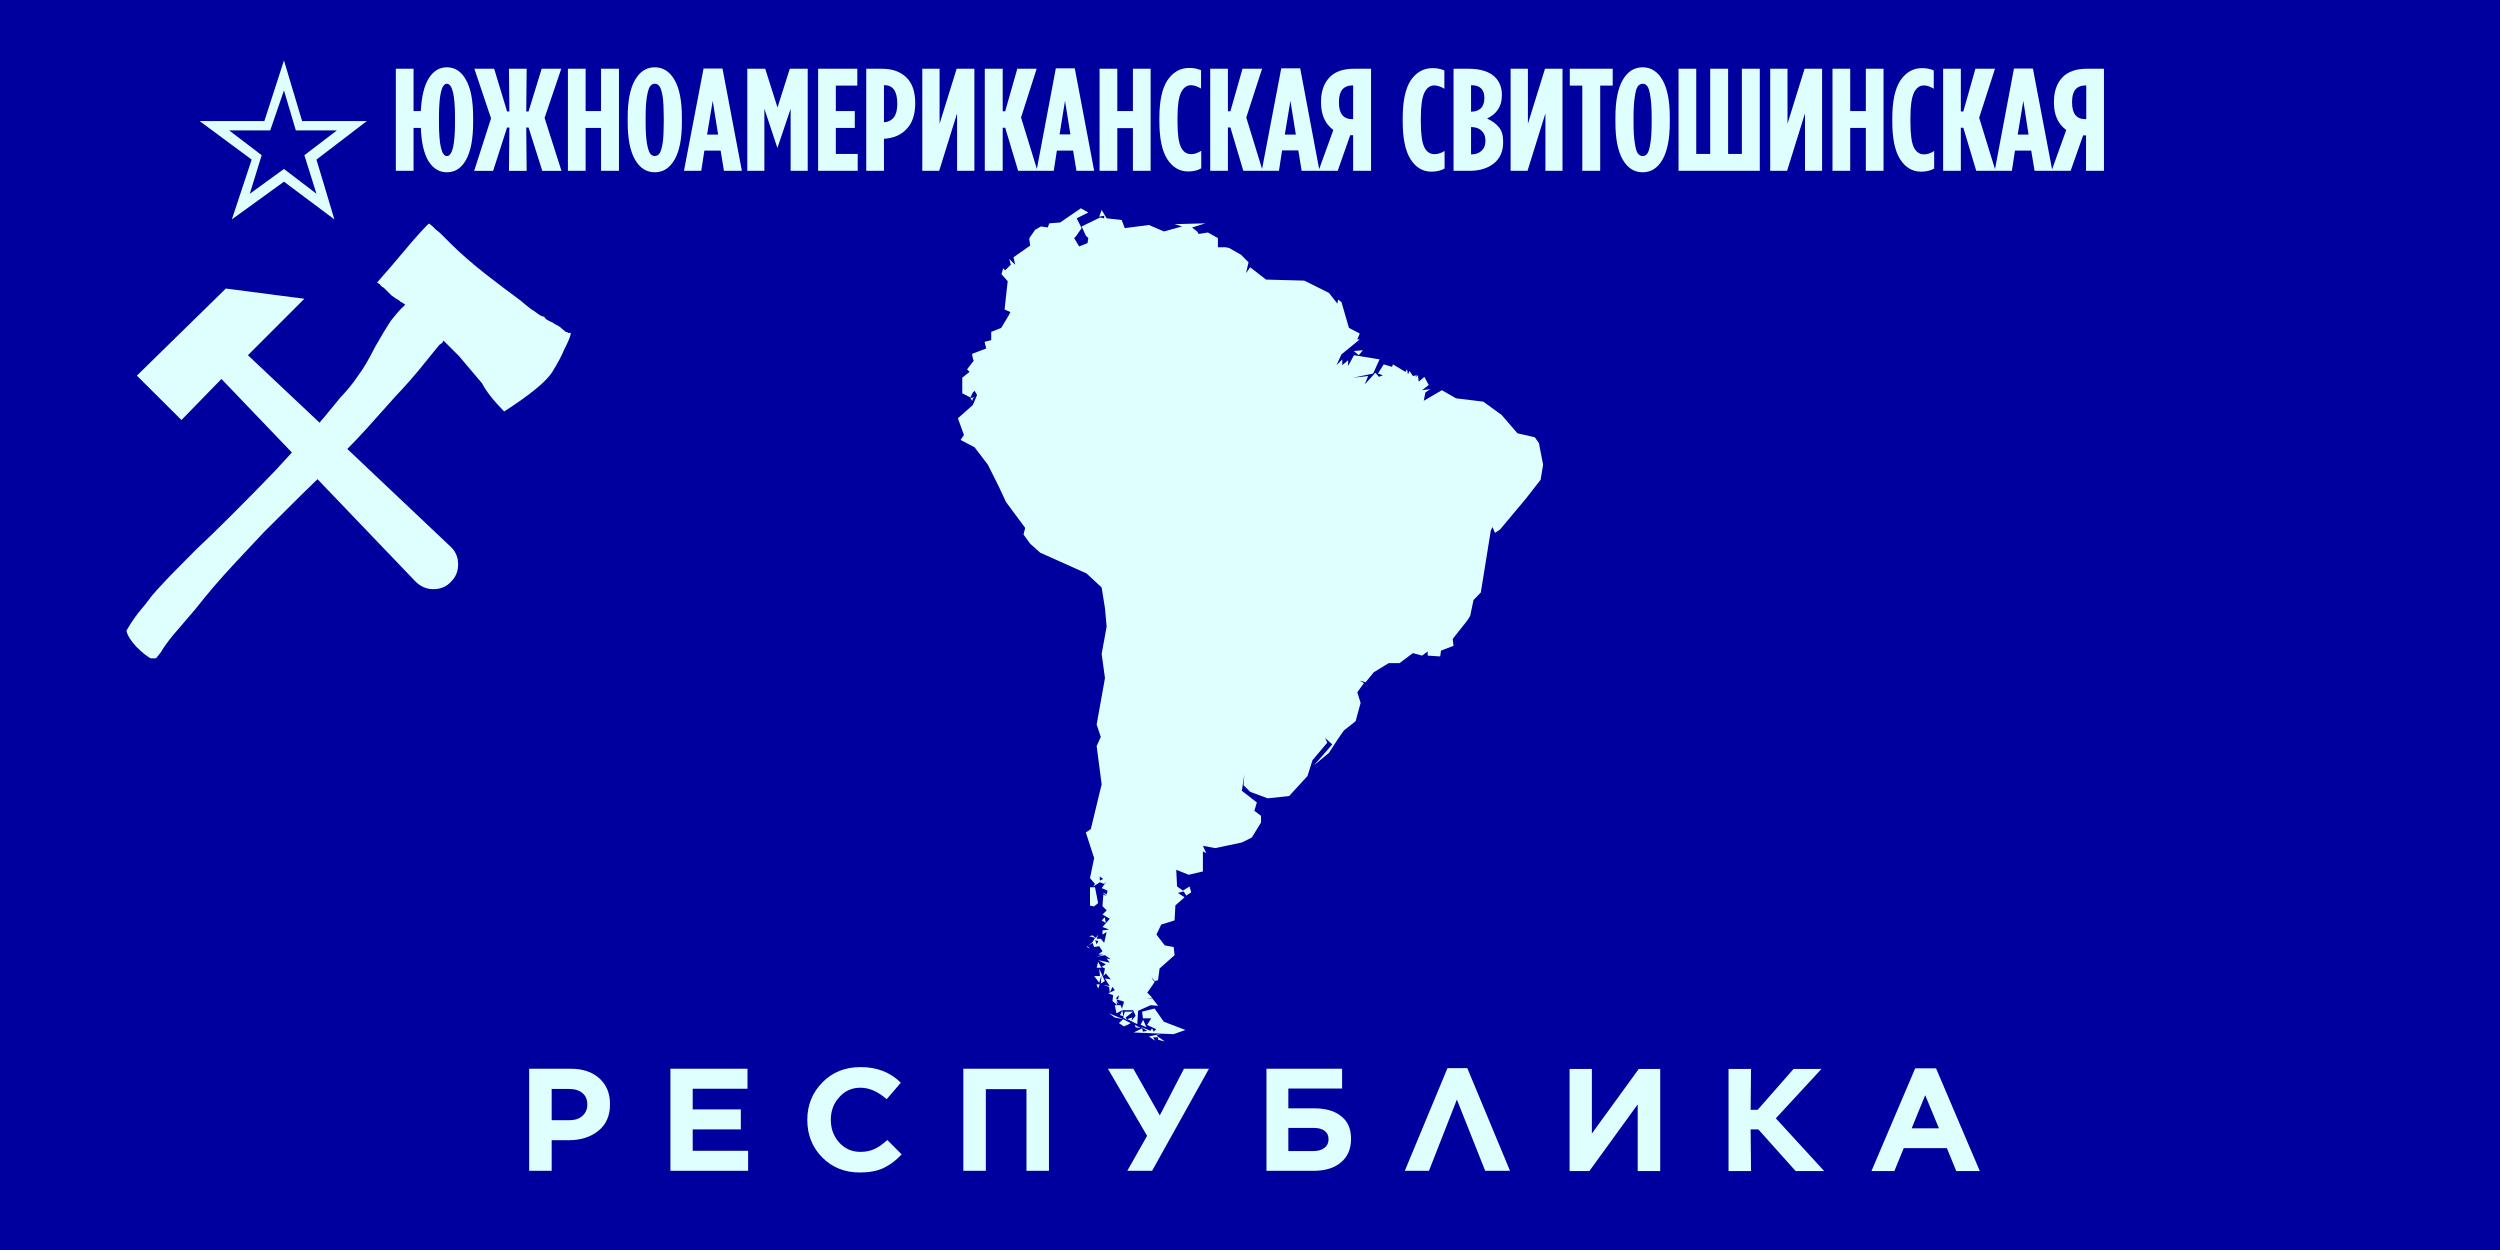 <svg xmlns="http://www.w3.org/2000/svg" width="1200" height="600">
	<title>Svito SouthAmerica</title>
<rect width="1200" height="600" style="fill:rgb(0,0,158)"/>
<g id="Icon" style="fill:rgb(223,255,255)">
	<g>
		<path id="83837" d="m176.1 58.1l-24.2 18.5 8.6 28.7-24.2-18.1-25 18.1 9.5-28.7-25-18.5h31.1l9.4-29.1 8.7 29.1zm-66.1 4.5l15.6 11.9-5.7 18.5 16.4-11.9 15.6 11.9-5.8-18.5 15.6-11.9h-19.7l-5.7-19.2-6.6 19.2zm34.9 174.7q-10.3 10.2-18.1 18-7.3 7.8-13.5 14.4-5.7 6.1-10.7 11.9-4.5 5.3-9 11-5.7 6.6-10.2 11.9-4.1 4.9-6.2 8.6-1.6 2.1-2 2.5 0 0.4-0.8 0.4h-2.1q-2.9-1.6-7-5.7-3.7-4.1-4.5-7v-0.8l0.8-1.3q2.1-3.6 5-7.3 3.2-3.7 6.5-8.2 2.5-2.9 4.9-5.4 2.5-2.8 6.2-6.5 4.1-4.1 10.2-10.3 6.6-6.1 16.9-16.4 12.7-12.7 20.9-21.3l7.9-8.6-33.8-35.3-19.2 19.7-21.4-21.3 42.7-41.8 37.7 4.9-27.1 27.1 34.4 32.4q1-1.4 2.1-2.5 3.7-4.5 7.8-9.5 5.4-5.7 8.6-10.6 3.7-4.9 8.2-13.9 5-8.7 7.4-12.3 2.9-3.7 4.9-5.8l2.1-2q-0.4-0.4-1.2-0.9-0.5-0.4-0.9-0.4-0.4-0.4-0.8-0.8-1.6-0.8-3.7-2.4-1.6-1.7-3.3-3.3-0.8-0.8-1.2-0.8-0.4-0.5-1.2-1.3l-1.2-0.8q6.9-7.8 12.3-14.3 4.5-5.4 8.2-9.5 4.1-4.5 4.5-4.5 1.6 1.2 3.2 2.9 1.7 1.2 3.3 2.9l4.1 4.1q7 6.9 16.4 14.3 9.5 7.4 16.8 12.7 0.9 0.8 2.5 2.1 1.6 1.2 2.5 2 2 1.2 3.6 2.5 1.7 1.2 2.9 1.2 0 1.2 4.1 2.9 0.4 0.4 1.2 0.8 0.5 0.4 0.9 0.4 0.4 0.4 1.2 0.8 1.6 1.3 2.5 2.1 0.4 0.4 0.8 0.4 0.4 0 0.8 0.4h1.2q0 0.8-0.8 2.9-0.8 2-2.5 5.3-1.2 3.3-5.7 10.7-4.5 6.9-23 18.8-7.7-7.8-10.6-13.5l-11.1-13.1-7.4-7.4q-0.4 0.4-0.4 0.8-0.8 0.8-1.6 1.2-3.3 4.1-9 11.1-5.4 6.6-12.3 13.9-6.6 7.4-13.6 15.2-4.8 5.3-9.3 9.8l49.9 47.2q3.3 3.3 3.3 8.2 0 4.9-3.3 8.2-3.3 3.7-8.6 3.7-4.9 0-8.6-3.7l-47-49.1q-5.5 5.4-7.5 7.3z"/>
	</g>
	<path id="Р Е С П У Б Л И К А" d="m264.8 562h-10.8v-49h20q8.7 0 13.8 4.7 5 4.6 5 12.2v0.2q0 8.2-5.6 12.7-5.6 4.5-14.2 4.5h-8.2zm0-39.3v15h8.5q4 0 6.3-2.1 2.3-2.1 2.3-5.3v-0.2q0-3.5-2.3-5.4-2.3-2-6.5-2zm94.3 39.3h-37.3v-49h37v9.6h-26.3v9.9h23.1v9.6h-23.1v10.3h26.6zm53.6 0.8q-10.8 0-18-7.2-7.2-7.3-7.2-18v-0.1q0-10.6 7.3-18 7.2-7.3 18.3-7.3 11.8 0 19.3 7.5l-6.8 7.9q-6.3-5.5-12.6-5.5-6.1 0-10.1 4.5-4.1 4.4-4.1 10.8v0.1q0 6.4 4 10.9 4.1 4.5 10.2 4.5 3.9 0 6.8-1.4 3-1.4 6.1-4.3l6.9 6.9q-4.1 4.4-8.8 6.6-4.6 2.1-11.3 2.1zm60.5-0.8h-10.8v-49h41.1v49h-10.8v-39.2h-19.5zm107.1-49l-27.3 49h-11.9l9.5-16.8-18.8-32.2h12.2l12.7 22.4 11.6-22.4zm50 49h-22.4v-49h36.3v9.5h-25.8v9.5h12.4q8.4 0 13 3.8 4.7 3.7 4.7 10.8v0.1q0 7.2-4.8 11.2-4.7 4.1-13.4 4.1zm-11.9-20.6v11.1h12.1q3.3 0 5.2-1.5 2-1.5 2-4.1v-0.1q0-2.6-1.9-4-1.8-1.4-5.2-1.4zm76.4-28.7h9.5l20.5 49.3h-11.9l-13.6-34.2-13.4 34.2h-11.6zm102.1 0.4v49h-10.8v-32l-23.2 32h-9.5v-49h10.7v31l22.5-31zm43.6 49h-10.8v-49h10.8l-0.2 19.6h3.4l17.2-19.6h13.4l-21.9 23.7 23.2 25.3h-13.7l-17.9-20h-3.7zm68.8 0h-11l21-49.3h10l21 49.3h-11.3l-4.5-11h-20.7zm14.8-36.4l-6.5 15.9h13.1z"/>
	<path id="Южная Америка" d="m522.4 102l-5.6 2.8 2.4 4.7-2.8 4-0.8 0.8 2.4 4 4-1.6 0.4-2.4-1.2-1.2-2-4.4 8.8-4.3 2 0.4v-1.2l-2.4 0.4 1.2-3.2 2.4 4 7.2 0.8 1.5 3.9 11.6-1.5 7.2 3.1 8.7-2.4-3.6-1.1 14.8-0.4-6.4 2 2.4 1.9 0.8 1.2 4.4-0.7 4.8 2.7v4.4h3.9l1.6 0.4 5.6 3.2 3.6 3.6-1.2 5.2 2-2.8 7.6 5.9 18.3 0.5 1.7 0.8 10.2 5.1 4 5.1v0.1l0.4-2 1.6 1.2 3.6 12.4 5.2 2.7-1.2 2.8h1.2l-8.8 7.2-2.4 5.2 2.8-2.8v2.8l2.8-2.4v2.8l2.8-5.2 12.3 2-3.1 6.8-9.6 2 7.2-0.8-1.6 4 5.1-5.6 1.7 2 1.9-0.8-2.4-0.8 2.8-4.4 4 1.2 0.4-1.2 6 3.6 0.8-1.2 0.4 2.4 0.8-1.6 1.6 2.4 1.9-0.4-0.8 1.2 1.3-1.2 0.4 3.1 2.7-2.3 2.1 3.9-3.2 2.5 3.9-0.5-2.3 1.6-0.8 4 8.7-5.1 6.8 3.9 13.1 1.6 8.8 6.4 7.6 8.8 8.3 1.9 2 2.8 2 10.4-1.2 7.2-7.1 9.1-12.4 14.8-2.4 1.6-1.2-2.8-0.8 1.6-4.8 29.8-3.5 3.6-1.6 7.6-1.2 2-7.2 9.1 0.4 3.3-6 2.3-0.4 2.8-6-0.4v-2l-2.7 2-4.4-1.2-6.4 4.8h-5.2l-7.2 4.4-3.9 4.8-2.8-0.8 2 1.2-3.2 4.4 1.6 5.1-2.4 8.8-5.6 4.4-2.8 4-4.4 6.8-7.1 5.9 8.7-10-3.5-3.1 1.1 2.3-7.1 8.4-2.4 7.6-8.8 9.6-10.3 1.1-8.4-3.1-3.2-3.2 0.4-5.2-1.2 7.9 7.2 5.6-1.2 4 3.2 2.4v3.2l-4.4 7.2-4.8 2.4-7.6 1.6-5.2 1.1-5.9-1.1 1.6 3.5-1.6-0.8v9.6l-6.8 1.6-6-2.4 0.4 8 2.8 2 3.2-2 0.8 2.8-2.4 1.6-1.2-2-2.8 0.7 3.2 2.1-4.4 3.9-0.4 7.2-6.4 2-2.3 4.8 4 5.2 4.3 0.8 0.4 3.9-7.2 6.4-0.7 5.2v0.4l-1.6 0.4-0.4-0.4-1.2-1.6 0.8 1.6 0.8 0.8-3.6 5.2 2.4 2.4-2.4 0.3h2.4l2.8 3.6-3.6-0.3-6 2.7-0.4 6.4-4.8-2.4 2.4-0.8-0.4 1.6 2-2.4-1.2-2.7h-5.2l-2.8 1.5-0.8-3.9h2.8l0.5 1.6 0.3-2.1v2.4l0.8-3.6-2.8-1.1 0.4-2-1.5 1.5 3.6 1.6-3.3-1.1 1.2 2.8-1.2-2 0.4 2-2.3-2 0.3-2.8-2.3-0.8 0.7-0.4 2.4-1.2-1.1-1.6-1.3 2.8-0.3-2.8-2.8-0.8 3.1 0.4-1.1-1.6-1.2-2 2.8 0.4-2.4-2.8-1.2 1.2 0.8-3.6-1.6-0.8 2-1.2-3.6-2 5.5 1.2-1.5-2 2 0.4-2.8-2-4 0.8 3.2-1.1h-2.4l2-1.6-1.6-2.4-2.4 0.4-0.8-2-2.1 1.4 2.1-1.8 1.2-2-2.8-0.8 1.6-0.4 1.6 1.2 1.2-1.6-0.8 2h1.6l-2 0.4 2.4-0.4 1.6 2 1.2-5.2-2 1.2v-2l3.2-0.4-3.2-1.2 3.5-4-3.5-2 2-2-2-2 0.4-5.6 1.6 0.8-2-1.9 2 1.1 0.4-1.9-2.8-1.2 2.4-3.2-1.2 1.2-2-0.8-3.2 2 0.8-1.2-2.4-2.8 2-9.6-4-12.3 2.4-1.6 5.2-21.5-2.4-18.4 1.6-3.5 0.4-0.8-2-6 4-22.3-1.6-11.6 2.4-13.1-0.8-8.8-1.6-10-7.2-6.7-22.3-10-4.8-4.3-3.2-4.4 0.8-3.2-9.2-12.4-3.5-7.5-5.2-10.4-6.4-8.4-6.7-3.5 1.6-2.4-2.9-8 7.2-6.4 2-4.8-1.2-2-0.8 0.8-1.2 2.4-3.9-2v-7.5l3.5-2.8-1.2-1.2 2.8-3.6 0.4-0.4-0.4-1.2-0.4-2 0.4-0.4 6.4-2.4-0.8-3.2 3.2-0.8v-4l4.8-1.9 3.6-6 0.8-1.6-2.8-1.2 1.5-13.6-3-3.4 0.9-2.9 0.8 1.1 2.8-2.7-0.8-2.8 2.9 2.8-0.8-3.6 8-5.6-0.4-2.8v-0.8l2.8-4 2.8-1.6 3.2 0.5 0.8-2 5.2-0.4 9.9-6.8zm16.8 385.7l-1.6-0.4 1.1-2.4zm-17.1-33.5l0.3-0.2zm1.1 1.2l-1.5-0.9 0.4-0.3zm129-284.9l-2.4-2 4.4-0.4zm-185.2 20.8l-0.4 1.2-0.8-1.6h1.2l0.8-0.4zm60.9 231.4l1.6-0.8-1.6-1.2zm-2.3 3.2l1.5 7.6-2 1.6-1.9-0.4v-8.8zm5.2 17.1l-2-1.2 1.5-1.5zm-4.4 10.3l0.8-1.6-1.5-0.4zm2.3 11.2h-2.3l0.7-2.8zm1.6 6.4l-1.9 1.2 0.3-4-1.1 3.6-2.4-3.2h2.8l-0.4-3.6zm-2.4 1.6l-0.8 2-0.8-2zm30.7 17.9l10.4 4-5.7 2-19.1-0.8 4-2 0.4 1.6 2-0.4-3.2-2 4.8 2 0.8-1.2 0.8 1.6 1.2-1.2-4.4-2 2-3.2h-4l-0.4-3.2 6-1.5zm-14.7-4.8l-3.6 2.8 0.7 1.2-1.9-1.2 0.8-2.8zm-4.8 3.6l-4-0.8-2.8-2zm3.6 1.9l-2.8 1.6 1.2-1.1-1.6 1.1-2.4-1.6 2-1.9zm7.6 2l-2.8-1.2 1.2-2.4zm-2.8 0.4l-2.4-0.4-0.4-1.2zm7.6 3.6l4 2.8-3.2-0.8v-1.2h-2.4l0.8 1.6-2.8-2 5.6-1.2z"/>
	<path id="ЮЖНОАМЕРИКАНСКАЯ СВИТОШИНСКАЯ" d="m198.5 82h-8.5v-49h8.5v20.3h3.5q0.5-10.4 3.8-15.7 3.3-5.3 8.7-5.3 5.9 0 9.2 6.1 3.4 6 3.4 17.8v2.6q0 11.8-3.4 17.9-3.3 6-9.2 6-5.4 0-8.8-5.3-3.3-5.4-3.7-16h-3.5zm12.2-23.2q0 16.1 3.8 16.1 3.9 0 3.9-16.1v-2.5q0-16.1-3.9-16.1-3.8 0-3.8 16.1zm25-2l-8-23.8h9.5l6.2 20.5h1.1l-0.2-20.5h8.5l-0.2 20.5h1.1l6.3-20.5h9.4l-8 23.6 8.1 25.4h-9.2l-6.6-20.8h-1.1l0.2 20.8h-8.5l0.2-20.8h-1.1l-6.7 20.8h-9.1zm45.4 25.2h-8.5v-49h8.5v20.3h7.4v-20.3h8.6v49h-8.6v-20.6h-7.4zm42.7-5.4q-3.5 6.1-9.5 6.1-6 0-9.5-6.1-3.5-6.1-3.5-17.8v-2.5q0-11.8 3.5-17.9 3.5-6.1 9.5-6.1 6 0 9.5 6.1 3.5 6.1 3.5 17.9v2.5q0 11.7-3.5 17.8zm-11.8-3q0.9 1.3 2.3 1.3 1.4 0 2.3-1.3 0.9-1.4 1.5-5 0.5-3.7 0.5-9.8v-2.5q0-6.1-0.5-9.8-0.6-3.7-1.5-5-0.9-1.3-2.3-1.3-1.4 0-2.3 1.3-0.9 1.3-1.5 5-0.6 3.7-0.6 9.8v2.5q0 6.1 0.6 9.8 0.6 3.6 1.5 5zm24.6 8.4h-8.3l9.4-49.1h9.1l9.3 49.1h-8.6l-1.6-9.7h-7.8zm5.5-33.6l-2.7 16.2h5.3zm24.8 33.6h-8.2v-49h8.6l5.9 18.6 5.9-18.6h8.6v49h-8.2v-29.8l-6.3 18.7h-0.1l-6.2-18.7zm44.8 0h-19v-49h18.8v8.1h-10.3v12.2h9.1v8.1h-9.1v12.5h10.5zm12.6 0h-8.5v-49h7.6q7.3 0 11.6 4.1 4.3 4.1 4.3 12.4v0.1q0 8-4.1 12.3-4 4.3-10.8 4.7h-0.1zm0-41.1v17.8h0.1q2.9-0.2 4.6-2.3 1.7-2.2 1.7-6.5v-0.1q0-8.9-6.1-8.9zm43.4-7.9v49h-8.3v-27.6l-8.6 27.6h-8.1v-49h8.3v26.4l8.2-26.4zm13.6 49h-8.6v-49h8.6v20.4h1.2l5.8-20.4h9.3l-7.5 23.4 7.6 24.7 9.1-48.3h9.1l9.3 49.2h-8.5l-1.6-9.7h-7.8l-1.5 9.7h-17.1l-6.2-20.7h-1.2zm29.9-33.6l-2.6 16.1h5.2zm25.1 33.6h-8.5v-49h8.5v20.3h7.5v-20.3h8.5v49h-8.5v-20.5h-7.5zm34 0.3q-6.2 0-10-5.9-3.8-5.9-3.8-18.1v-1.7q0-12.2 3.9-18.1 4-5.9 10.5-5.9 3 0 5.6 1.1v8.8q-2.7-1.6-4.8-1.6-3.1 0-4.8 3.5-1.7 3.5-1.7 12.1v1.9q0 9 1.7 12.3 1.6 3.3 4.9 3.3 2.2 0 4.8-1.6v8.4q-2.6 1.5-6.3 1.5zm19.1-0.3h-8.5v-49h8.5v20.4h1.2l5.8-20.4h9.4l-7.6 23.4 7.6 24.7 9.2-48.3h9.1l9.1 48.4 6.8-18.8q-5.9-4.4-5.9-13.1v-0.6q0-7.2 4-11.5 3.9-4.2 11.9-4.2h8.1v49h-8.6v-17.1h-1.4l-6 17.1h-17.3l-1.6-9.8h-7.8l-1.5 9.8h-17.1l-6.2-20.8h-1.2zm30-33.6l-2.7 16.2h5.3zm30.1 8.8v-16.2h-0.2q-6.6 0-6.6 7.8v0.5q0 7.9 6.4 7.9zm37.6 25.2q-6.2 0-10-5.9-3.8-6-3.8-18.2v-1.6q0-12.3 3.9-18.2 4-5.8 10.5-5.8 3 0 5.6 1.1v8.8q-2.7-1.6-4.8-1.6-3.1 0-4.8 3.5-1.7 3.5-1.7 12.1v1.8q0 9 1.7 12.3 1.6 3.3 4.9 3.3 2.2 0 4.8-1.5v8.4q-2.6 1.5-6.3 1.5zm18.2-0.4h-7.6v-49h7.2q8.7 0 12.8 4.1 3.2 3.3 3.2 8.4v0.3q0 7.7-7.1 11.1 3.7 1.7 5.7 4.2 2 2.4 2 6.7v0.6q0 6.4-4.4 10-4.5 3.6-11.8 3.6zm7.2-34.9v-0.1q0-6.1-6.3-6.1h-0.1v12.7h0.1q2.9 0 4.6-1.6 1.7-1.7 1.7-4.9zm0.5 20.6v-0.3q0-3-1.9-4.7-1.8-1.7-4.8-1.7h-0.2v13.1h0.2q3 0 4.8-1.7 1.9-1.7 1.9-4.7zm37-34.7v49h-8.2v-27.6l-8.6 27.6h-8.1v-49h8.3v26.4l8.2-26.4zm18.1 49h-8.6v-40.9h-6v-8.1h20.6v8.1h-6zm29.9-5.4q-3.5 6.1-9.5 6.1-6.1 0-9.6-6.1-3.5-6.1-3.5-17.8v-2.5q0-11.8 3.5-17.9 3.5-6.1 9.6-6.1 6 0 9.5 6.1 3.5 6.1 3.5 17.9v2.5q0 11.7-3.5 17.8zm-11.9-3q1 1.3 2.4 1.3 1.4 0 2.3-1.3 0.9-1.4 1.4-5 0.6-3.7 0.6-9.8v-2.5q0-6.1-0.6-9.8-0.5-3.7-1.4-5-0.9-1.3-2.3-1.3-1.4 0-2.4 1.3-0.9 1.3-1.4 5-0.6 3.7-0.6 9.8v2.5q0 6.1 0.6 9.8 0.5 3.6 1.4 5zm58.6 8.4h-39v-49h8.5v40.9h6.7v-40.9h8.6v40.9h6.6v-40.9h8.6zm29.9-49v49h-8.2v-27.6l-8.6 27.6h-8.1v-49h8.3v26.4l8.2-26.4zm13.5 49h-8.5v-49h8.5v20.3h7.5v-20.3h8.5v49h-8.5v-20.6h-7.5zm34 0.4q-6.2 0-10-5.9-3.8-5.9-3.8-18.1v-1.7q0-12.2 3.9-18.1 4-5.9 10.4-5.9 3.1 0 5.6 1.1v8.8q-2.6-1.6-4.7-1.6-3.1 0-4.8 3.5-1.7 3.5-1.7 12.1v1.9q0 9 1.7 12.3 1.6 3.3 4.9 3.3 2.2 0 4.8-1.6v8.4q-2.6 1.5-6.3 1.5zm19.1-0.4h-8.5v-49h8.5v20.5h1.2l5.8-20.5h9.4l-7.6 23.5 7.6 24.7 9.1-48.3h9.1l9.2 48.4 6.8-18.9q-5.9-4.3-5.9-13v-0.6q0-7.2 3.9-11.5 4-4.3 11.9-4.3h8.2v49h-8.6v-17h-1.4l-6 17h-17.3l-1.6-9.7h-7.8l-1.5 9.7h-17.1l-6.2-20.7h-1.2zm30-33.6l-2.7 16.2h5.2zm30.2 8.8v-16.2h-0.2q-6.6 0-6.6 7.7v0.6q0 7.9 6.4 7.9z"/>
</g>
</svg>